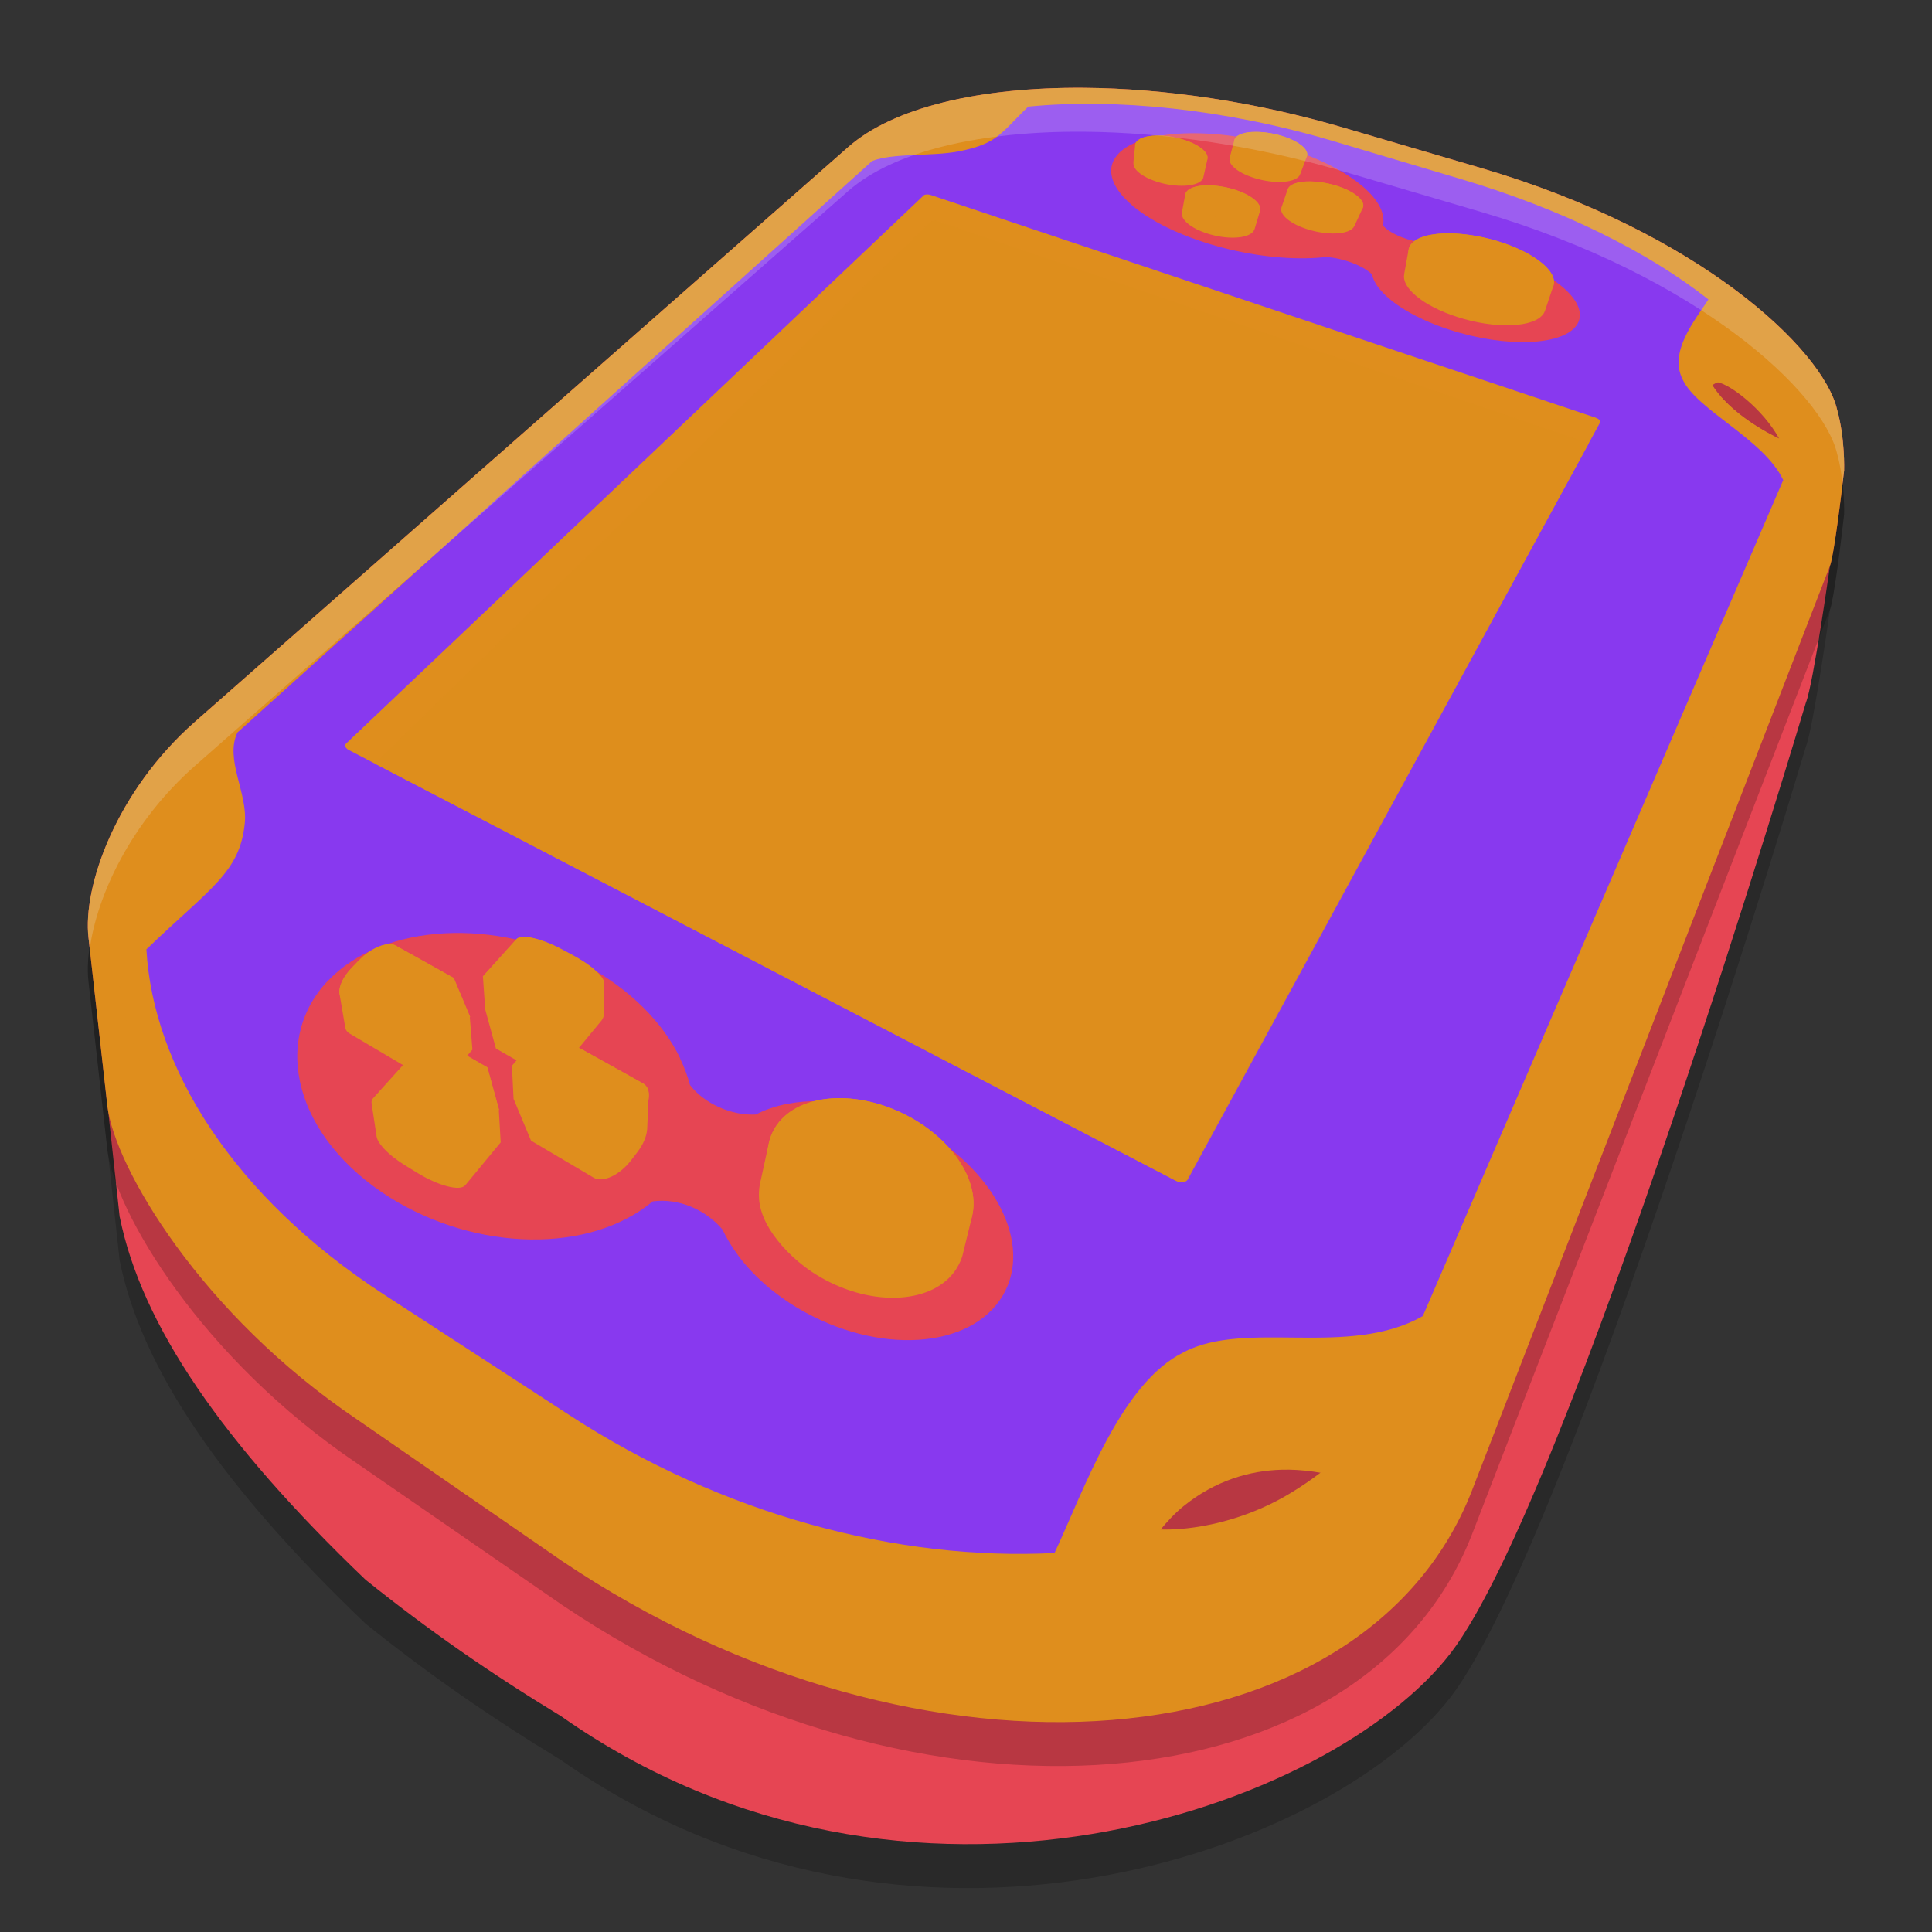 <svg xmlns="http://www.w3.org/2000/svg" width="22" height="22" version="1.1">
 <rect width="100%" height="100%" fill="#333333" stroke="none"/>
 <path style="opacity:0.2" d="m 12.344,1.5 c -1.178,-0.009 -2.168,0.219 -2.685,0.674 L 2.22,8.719 C 1.319,9.513 0.94,10.598 1.008,11.178 l 0.215,1.919 c 0.003,0.021 0.006,0.043 0.01,0.065 l 0.13,1.198 h 0.001 c 0.249,1.228 1.165,2.566 2.799,4.129 0.707,0.568 1.415,1.061 2.228,1.555 3.954,2.777 8.778,1.037 10.128,-0.72 1.349,-1.757 4.045,-10.823 4.045,-10.823 0.084,-0.208 0.274,-1.558 0.274,-1.558 0.044,-0.113 0.129,-0.798 0.161,-1.086 0,0 0.012,-0.366 -0.08,-0.693 C 20.758,4.474 19.347,3.143 16.871,2.415 L 15.303,1.955 C 14.291,1.657 13.261,1.507 12.344,1.5 Z"/>
 <path style="fill:#e64553" d="m 12.344,1 c -1.178,-0.009 -2.168,0.219 -2.685,0.674 L 2.22,8.219 C 1.319,9.013 0.94,10.098 1.008,10.678 l 0.215,1.919 c 0.003,0.021 0.006,0.043 0.01,0.065 l 0.13,1.198 h 0.001 c 0.249,1.228 1.165,2.566 2.799,4.129 0.707,0.568 1.415,1.061 2.228,1.555 3.954,2.777 8.778,1.037 10.128,-0.72 1.349,-1.757 4.045,-10.823 4.045,-10.823 0.084,-0.208 0.274,-1.558 0.274,-1.558 0.044,-0.113 0.129,-0.798 0.161,-1.086 0,0 0.012,-0.366 -0.08,-0.693 C 20.758,3.974 19.347,2.643 16.871,1.915 L 15.303,1.455 C 14.291,1.157 13.261,1.007 12.344,1 Z"/>
 <path style="opacity:0.2" d="m 12.344,1.5 c -1.178,-0.009 -2.168,0.219 -2.685,0.674 L 2.22,8.719 C 1.319,9.512 0.94,10.598 1.008,11.178 l 0.215,1.919 c 0.084,0.692 1.06,2.365 2.846,3.569 l 2.326,1.606 C 10.514,21.049 15.537,20.595 16.758,17.482 L 20.838,6.943 c 0.044,-0.113 0.129,-0.798 0.161,-1.086 0,0 0.012,-0.366 -0.08,-0.693 C 20.758,4.474 19.347,3.143 16.871,2.415 L 15.303,1.954 C 14.291,1.657 13.261,1.507 12.344,1.5 Z m 7.219,3.354 c 0.14,0.026 0.512,0.302 0.698,0.643 -0.243,-0.117 -0.592,-0.336 -0.765,-0.609 0.023,-0.016 0.049,-0.031 0.067,-0.034 z M 14.67,17.235 c 0.126,0.002 0.265,0.016 0.38,0.038 -0.107,0.081 -0.235,0.173 -0.361,0.249 -0.516,0.31 -1.099,0.417 -1.482,0.406 0.076,-0.094 0.17,-0.196 0.27,-0.277 0.363,-0.294 0.756,-0.405 1.118,-0.415 0.025,-7e-4 0.049,-9e-4 0.074,-6e-4 z"/>
 <path style="fill:#df8e1d" d="m 12.344,1 c -1.178,-0.009 -2.168,0.219 -2.685,0.674 L 2.22,8.219 C 1.319,9.013 0.94,10.098 1.008,10.678 l 0.215,1.919 c 0.084,0.692 1.06,2.365 2.846,3.569 l 2.326,1.606 C 10.514,20.549 15.537,20.095 16.758,16.982 L 20.838,6.443 c 0.044,-0.113 0.129,-0.798 0.161,-1.086 0,0 0.012,-0.366 -0.08,-0.693 C 20.758,3.974 19.347,2.643 16.871,1.915 L 15.303,1.455 C 14.291,1.157 13.261,1.007 12.344,1 Z m 7.219,3.354 c 0.14,0.026 0.512,0.302 0.698,0.643 -0.243,-0.117 -0.592,-0.336 -0.765,-0.609 0.023,-0.016 0.049,-0.031 0.067,-0.034 z M 14.67,16.735 c 0.126,0.002 0.265,0.016 0.38,0.038 -0.107,0.081 -0.235,0.173 -0.361,0.249 -0.516,0.31 -1.099,0.417 -1.482,0.406 0.076,-0.094 0.17,-0.196 0.27,-0.277 0.363,-0.294 0.756,-0.405 1.118,-0.415 0.025,-7e-4 0.049,-9e-4 0.074,-6e-4 z"/>
 <path style="fill:#df8e1d" d="M 2.404,8.323 C 0.537,9.984 1.054,12.961 4.172,15.015 c 0,0 2.233,1.472 2.233,1.472 3.978,2.622 8.838,2.277 10.047,-0.658 0,0 4.314,-10.477 4.314,-10.477 0.467,-1.134 -1.422,-2.621 -3.983,-3.378 0,0 -1.523,-0.45 -1.523,-0.45 -2.237,-0.661 -4.568,-0.576 -5.448,0.207 0,0 -7.407,6.59 -7.407,6.59 M 12.979,16.637 c 0.121,-0.221 0.286,-0.537 0.669,-0.755 0.75,-0.427 1.637,-0.246 2.029,-0.085 0.221,0.137 -0.233,0.755 -0.995,1.213 -0.784,0.471 -1.692,0.475 -1.878,0.304 -0.034,-0.116 0.053,-0.453 0.175,-0.677 0,0 0,0 0,0 M 19.461,3.896 c 0.038,-0.084 0.135,-0.176 0.195,-0.187 0.146,0.027 0.541,0.319 0.718,0.681 0.184,0.375 0.164,0.702 -3.69e-4,0.656 -0.259,-0.105 -0.764,-0.39 -0.929,-0.761 -0.08,-0.181 -0.021,-0.303 0.017,-0.388 0,0 0,0 0,0"/>
 <path style="fill:#8839ef" d="m 2.716,8.329 c -0.004,0.003 -0.008,0.007 -0.011,0.01 -0.15,0.306 0.12,0.693 0.082,1.04 -0.058,0.559 -0.392,0.732 -1.12,1.431 0.075,1.333 0.976,2.807 2.71,3.934 0,0 2.116,1.376 2.116,1.376 1.731,1.126 3.731,1.657 5.515,1.564 0.341,-0.726 0.754,-1.937 1.475,-2.288 0.709,-0.371 1.877,0.07 2.719,-0.41 0,0 4.104,-9.519 4.104,-9.519 C 20.086,5 19.326,4.673 19.162,4.324 18.998,4.006 19.302,3.645 19.454,3.41 18.772,2.871 17.788,2.381 16.639,2.04 c 0,0 -1.456,-0.433 -1.456,-0.433 -1.237,-0.368 -2.483,-0.49 -3.474,-0.393 -0.31,0.295 -0.342,0.423 -0.796,0.51 -0.294,0.058 -0.741,0.016 -0.981,0.109 -0.004,0.003 -0.006,0.005 -0.009,0.008 0,0 -7.205,6.487 -7.205,6.487"/>
 <path style="fill:#e64553" d="m 12.736,1.749 c 0.266,-0.279 1.1,-0.31 1.888,-0.072 0.709,0.214 1.19,0.588 1.124,0.892 0.093,0.101 0.292,0.177 0.494,0.202 0.056,-9.3e-4 0.115,9.35e-4 0.176,0.005 0,0 0.07,0.005 0.07,0.005 0.188,0.018 0.386,0.059 0.576,0.118 0.632,0.196 1.041,0.549 0.898,0.791 -0.147,0.248 -0.81,0.276 -1.464,0.062 -0.368,-0.12 -0.663,-0.297 -0.799,-0.475 0,0 -0.014,-0.018 -0.014,-0.018 -0.033,-0.047 -0.053,-0.092 -0.062,-0.136 -0.103,-0.097 -0.315,-0.18 -0.518,-0.197 -0.076,0.009 -0.157,0.014 -0.241,0.015 0,0 -0.004,6.52e-5 -0.004,6.52e-5 -0.363,0.005 -0.776,-0.061 -1.154,-0.184 -0.824,-0.268 -1.244,-0.72 -0.969,-1.008 0,0 0,1.38e-5 0,1.38e-5 M 3.736,11.166 c -0.657,0.687 -0.374,1.796 0.707,2.472 0.99,0.618 2.275,0.637 2.99,0.042 0.299,-0.039 0.605,0.097 0.795,0.322 0.036,0.076 0.079,0.151 0.129,0.225 0,0 0.06,0.085 0.06,0.085 0.171,0.224 0.402,0.426 0.672,0.586 0.904,0.536 1.967,0.469 2.33,-0.146 0.349,-0.591 -0.1,-1.443 -0.965,-1.909 -0.482,-0.259 -1.026,-0.36 -1.476,-0.275 0,0 -0.045,0.008 -0.045,0.008 C 8.815,12.602 8.705,12.64 8.608,12.691 8.333,12.706 8.02,12.569 7.857,12.355 7.83,12.254 7.793,12.154 7.745,12.055 c 0,0 0,-0.005 0,-0.005 -0.201,-0.416 -0.579,-0.787 -1.058,-1.048 -1.034,-0.561 -2.324,-0.491 -2.949,0.163 0,0 0,-1.4e-5 0,-1.4e-5"/>
 <path style="fill:#df8e1d" d="m 3.945,8.463 c 0,0 6.574,-6.239 6.574,-6.239 0.013,-0.012 0.049,-0.014 0.081,-0.003 0,0 7.563,2.533 7.563,2.533 0.042,0.014 0.068,0.038 0.059,0.054 0,0 -4.712,8.624 -4.712,8.624 -0.018,0.033 -0.076,0.036 -0.131,0.008 0,0 -9.41,-4.901 -9.41,-4.901 -0.038,-0.02 -0.048,-0.053 -0.025,-0.076 0,0 0,0 0,0"/>
 <path style="fill:#df8e1d" d="m 5.951,10.669 c -0.033,0.002 -0.057,0.01 -0.071,0.025 l -0.381,0.423 -7.4e-5,10e-5 7.4e-5,5e-4 0.026,0.376 0.122,0.446 0.235,0.135 -0.053,0.062 7.35e-5,3.07e-4 0.019,0.376 0.199,0.476 0.712,0.421 c 0.105,0.062 0.296,-0.027 0.428,-0.198 l 0.071,-0.093 c 0.067,-0.087 0.103,-0.176 0.11,-0.251 h 0.001 l 0.016,-0.368 -6.5e-4,-2.07e-4 c 0.009,-0.075 -0.012,-0.135 -0.066,-0.165 l -0.72,-0.401 v -1.08e-4 l -0.007,1.08e-4 0.26,-0.315 c 0.012,-0.016 0.022,-0.042 0.024,-0.055 l 0.004,-0.366 h -6e-4 c 6.5e-4,-0.074 -0.141,-0.204 -0.348,-0.316 l -0.13,-0.07 c -0.177,-0.095 -0.352,-0.149 -0.451,-0.144 z m -1.507,0.083 c -0.101,-0.005 -0.246,0.067 -0.361,0.187 l -0.078,0.081 c -0.099,0.103 -0.149,0.213 -0.14,0.29 h -1.033e-4 l 1.033e-4,3.07e-4 0.068,0.398 c 0.003,0.016 0.018,0.043 0.045,0.059 l 0.611,0.361 -0.344,0.382 c -0.013,0.014 -0.017,0.034 -0.013,0.056 -1.5e-6,-3e-6 -5e-4,3e-6 -5e-4,0 4.5e-5,-0.002 0.054,0.356 0.054,0.356 h 0.001 c -0.004,0.082 0.128,0.227 0.333,0.352 l 0.132,0.081 c 0.243,0.149 0.488,0.213 0.547,0.141 l 0.403,-0.488 -0.022,-0.376 v -4.06e-4 c 0,0 -7.35e-5,0 -7.35e-5,0 l -0.132,-0.479 -0.228,-0.131 0.06,-0.069 -0.03,-0.376 7.4e-5,-1.08e-4 -0.186,-0.443 -0.66,-0.368 c -0.018,-0.01 -0.039,-0.015 -0.062,-0.016 z M 14.274,1.502 c -0.093,0.003 -0.168,0.024 -0.202,0.062 -0.011,0.012 -0.016,0.025 -0.018,0.038 l -3.69e-4,-7.67e-5 -0.051,0.196 3.7e-4,2.301e-4 c -0.021,0.074 0.092,0.17 0.281,0.229 0.216,0.067 0.444,0.058 0.508,-0.02 0.007,-0.009 0.011,-0.018 0.014,-0.027 l 9e-4,3.068e-4 0.078,-0.208 -2.95e-4,-7.67e-5 C 14.902,1.698 14.781,1.602 14.588,1.545 14.479,1.513 14.368,1.499 14.274,1.503 Z m -1.12,0.042 c -0.094,0.003 -0.17,0.025 -0.206,0.062 -0.013,0.013 -0.02,0.028 -0.021,0.043 l -3.7e-4,-7.67e-5 -0.021,0.204 0.002,5.35e-4 c -0.011,0.072 0.094,0.161 0.269,0.217 0.212,0.067 0.441,0.058 0.51,-0.02 0.006,-0.007 0.008,-0.014 0.012,-0.021 l 0.002,5.35e-4 0.001,-0.006 c 0.001,-0.004 0.002,-0.009 0.003,-0.013 l 0.045,-0.2 -9e-4,-2.301e-4 c 0.018,-0.074 -0.096,-0.168 -0.283,-0.224 -0.107,-0.032 -0.218,-0.046 -0.312,-0.043 z m 1.729,0.522 c -0.096,0.004 -0.172,0.026 -0.206,0.066 -0.007,0.009 -0.012,0.018 -0.015,0.027 l -6e-4,-7.67e-5 -0.071,0.209 h 2.21e-4 c -0.019,0.079 0.102,0.181 0.298,0.243 0.225,0.071 0.461,0.062 0.524,-0.021 0.003,-0.003 0.003,-0.007 0.005,-0.01 l 0.002,3.835e-4 0.097,-0.21 c 6.5e-4,-0.001 0.001,-0.003 0.002,-0.004 l 0.001,-0.002 -2.95e-4,-7.67e-5 C 15.551,2.284 15.42,2.175 15.209,2.112 15.096,2.078 14.979,2.063 14.883,2.067 Z m -1.156,0.044 c -0.097,0.004 -0.174,0.026 -0.211,0.066 -0.011,0.012 -0.017,0.024 -0.019,0.038 l -3.7e-4,-7.67e-5 -0.038,0.206 9e-4,2.301e-4 c -0.016,0.078 0.097,0.177 0.285,0.238 0.221,0.072 0.458,0.062 0.526,-0.021 0.007,-0.009 0.012,-0.019 0.015,-0.029 l 9e-4,2.301e-4 0.061,-0.205 c 8e-4,-0.002 0.002,-0.005 0.002,-0.007 l 6.5e-4,-0.002 -3.7e-4,-7.67e-5 c 0.014,-0.079 -0.107,-0.178 -0.3,-0.237 -0.112,-0.034 -0.227,-0.049 -0.323,-0.046 z m 2.78,0.547 c -0.212,-0.002 -0.379,0.042 -0.442,0.128 -0.015,0.021 -0.023,0.042 -0.026,0.065 l -3.69e-4,-7.67e-5 -0.049,0.27 9e-4,3.068e-4 c -0.034,0.155 0.211,0.362 0.6,0.488 0.441,0.143 0.887,0.124 0.989,-0.041 0.005,-0.008 0.008,-0.016 0.011,-0.024 l 9e-4,2.301e-4 0.002,-0.006 c 2.95e-4,-9.3e-4 4.43e-4,-0.002 9e-4,-0.003 l 0.096,-0.286 -6.5e-4,-2.301e-4 c 0.046,-0.161 -0.225,-0.377 -0.636,-0.502 -0.191,-0.058 -0.382,-0.087 -0.547,-0.089 z M 9.587,12.505 c -0.316,-0.006 -0.592,0.096 -0.739,0.302 -0.047,0.066 -0.078,0.139 -0.094,0.215 l -2.95e-4,-2.07e-4 -0.09,0.414 c -0.003,0.011 -0.028,0.098 -0.02,0.218 0.006,0.094 0.043,0.237 0.16,0.403 0.117,0.166 0.295,0.344 0.532,0.483 0.607,0.354 1.31,0.307 1.56,-0.1 0.034,-0.055 0.056,-0.113 0.064,-0.143 l 0.109,-0.444 -2.21e-4,-1.07e-4 C 11.162,13.473 10.871,12.998 10.357,12.718 10.103,12.58 9.833,12.51 9.587,12.505 Z"/>
 <path style="fill:#df8e1d" d="m 5.5,11.117 c 0,0 0.125,0.447 0.125,0.447 0,0 0.293,0.165 0.293,0.165 0,0 0.58,-0.059 0.58,-0.059 0,0 0.373,-0.441 0.373,-0.441 0.053,-0.063 -0.099,-0.217 -0.338,-0.345 0,0 -0.13,-0.07 -0.13,-0.07 -0.236,-0.127 -0.468,-0.18 -0.521,-0.119 0,0 -0.381,0.424 -0.381,0.424 m -0.833,0.926 c 0,0 0.587,-0.059 0.587,-0.059 0,0 0.296,0.17 0.296,0.17 0,0 0.132,0.48 0.132,0.48 0,0 -0.412,0.488 -0.412,0.488 -0.061,0.072 -0.312,0.009 -0.56,-0.141 0,0 -0.135,-0.081 -0.135,-0.081 -0.245,-0.147 -0.391,-0.321 -0.328,-0.389 0,0 0.421,-0.468 0.421,-0.468 m 1.933,-0.109 c 0,0 -0.603,0.007 -0.603,0.007 0,0 -0.167,0.196 -0.167,0.196 0,0 0.204,0.476 0.204,0.476 0,0 0.729,0.421 0.729,0.421 0.107,0.062 0.303,-0.027 0.438,-0.198 0,0 0.073,-0.093 0.073,-0.093 0.132,-0.168 0.152,-0.349 0.046,-0.408 0,0 -0.72,-0.401 -0.72,-0.401 m -1.434,-0.799 c 0,0 0.186,0.442 0.186,0.442 0,0 -0.17,0.191 -0.17,0.191 0,0 -0.6,0.007 -0.6,0.007 0,0 -0.667,-0.385 -0.667,-0.385 -0.095,-0.055 -0.054,-0.221 0.089,-0.371 0,0 0.078,-0.081 0.078,-0.081 0.141,-0.147 0.329,-0.223 0.423,-0.171 0,0 0.66,0.368 0.66,0.368 M 13.466,1.587 c 0.216,0.065 0.335,0.18 0.264,0.257 -0.071,0.078 -0.307,0.087 -0.525,0.02 -0.216,-0.067 -0.33,-0.182 -0.257,-0.258 0.073,-0.075 0.304,-0.084 0.518,-0.019 0,0 0,0 0,0 m 1.743,0.525 c 0.229,0.069 0.364,0.191 0.299,0.273 -0.065,0.083 -0.308,0.092 -0.54,0.021 -0.23,-0.071 -0.359,-0.193 -0.291,-0.274 0.067,-0.08 0.305,-0.089 0.532,-0.02 0,0 0,0 0,0 M 14.869,1.801 c -0.066,0.078 -0.301,0.086 -0.523,0.02 -0.22,-0.066 -0.342,-0.181 -0.273,-0.257 0.068,-0.075 0.298,-0.083 0.515,-0.019 0.219,0.065 0.346,0.179 0.28,0.256 0,0 0,0 0,0 m -0.535,0.63 c -0.071,0.083 -0.314,0.093 -0.542,0.021 -0.226,-0.071 -0.348,-0.194 -0.274,-0.275 0.073,-0.08 0.311,-0.089 0.534,-0.021 0.225,0.069 0.352,0.192 0.282,0.275 0,0 0,0 0,0 m 2.721,0.315 c 0.442,0.134 0.724,0.375 0.621,0.538 -0.105,0.166 -0.563,0.185 -1.016,0.042 C 16.212,3.185 15.95,2.943 16.065,2.786 16.179,2.631 16.618,2.614 17.054,2.746 c 0,0 0,0 0,0 m -6.698,9.971 c 0.592,0.322 0.888,0.902 0.643,1.298 -0.251,0.407 -0.965,0.452 -1.575,0.097 C 8.829,13.767 8.58,13.182 8.848,12.807 c 0.262,-0.365 0.93,-0.404 1.508,-0.089 0,0 0,0 0,0"/>
 <path style="opacity:0.95;fill:#df8e1d" d="m 10.599,2.521 c 0.013,-0.012 0.048,-0.014 0.079,-0.003 l 7.415,2.528 c -1.54,2.827 -3.029,5.56 -4.569,8.387 -0.018,0.032 -0.081,0.04 -0.134,0.012 C 10.303,11.838 7.352,10.3 4.265,8.693 Z"/>
 <path style="opacity:0.2;fill:#eff1f5" d="M 12.344,1 C 11.165,0.991 10.177,1.219 9.659,1.675 L 2.221,8.22 C 1.319,9.013 0.94,10.099 1.008,10.679 l 0.014,0.125 c 0.082,-0.603 0.465,-1.438 1.199,-2.084 L 9.659,2.175 c 0.518,-0.455 1.506,-0.684 2.685,-0.675 0.917,0.007 1.948,0.157 2.96,0.454 l 1.567,0.461 c 2.476,0.728 3.886,2.059 4.048,2.749 0.033,0.116 0.05,0.232 0.062,0.34 0.005,-0.045 0.015,-0.113 0.019,-0.147 0,0 0.012,-0.366 -0.08,-0.692 C 20.757,3.974 19.347,2.643 16.871,1.915 L 15.304,1.454 c -1.012,-0.297 -2.043,-0.447 -2.96,-0.454 z"/>
</svg>
